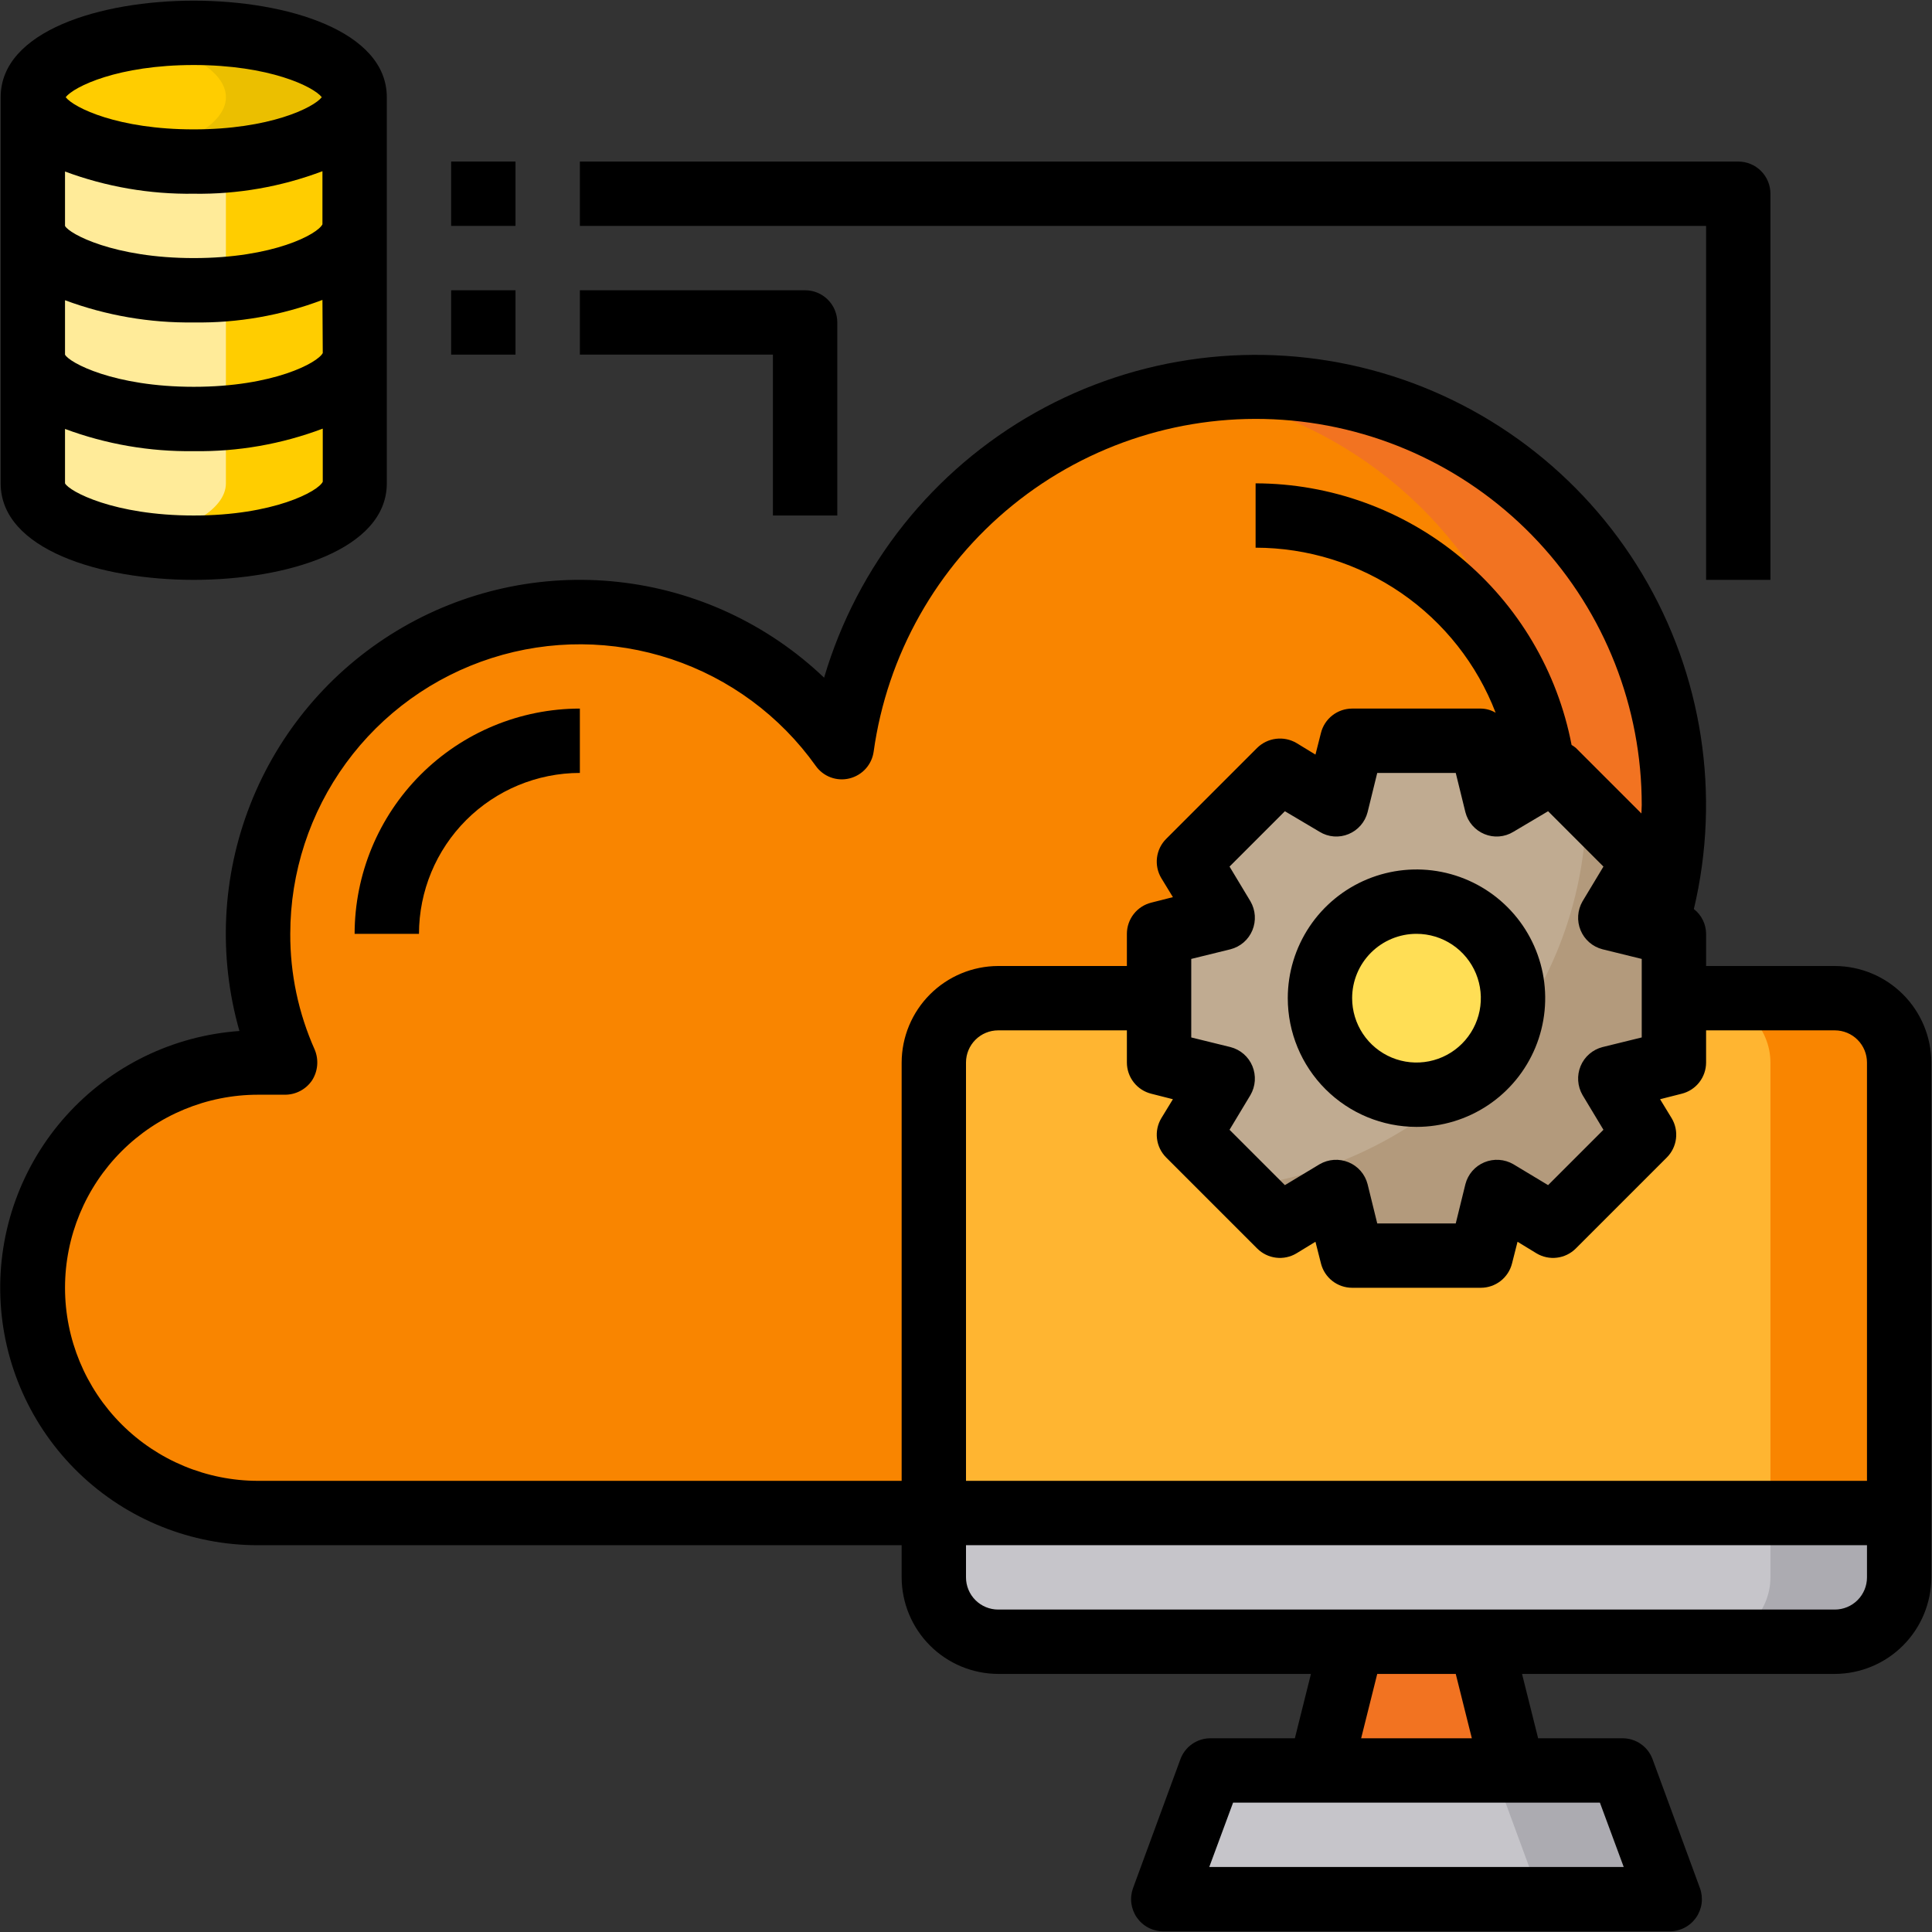 <svg width="182" height="182" viewBox="0 0 182 182" fill="none" xmlns="http://www.w3.org/2000/svg">
<rect x="0" y="0" width="182" height="182" fill="#333333" stroke="none"/>
<path d="M178.906 121.313C178.906 126.94 176.671 132.337 172.691 136.317C168.712 140.296 163.315 142.531 157.688 142.531H24.312C18.685 142.531 13.288 140.296 9.309 136.317C5.329 132.337 3.094 126.94 3.094 121.313C3.094 115.685 5.329 110.288 9.309 106.309C13.288 102.329 18.685 100.094 24.312 100.094H26.859C23.851 93.226 23.497 85.487 25.864 78.374C28.232 71.26 33.153 65.277 39.677 61.581C46.2 57.886 53.862 56.741 61.181 58.367C68.5 59.994 74.955 64.277 79.299 70.388C80.129 64.398 82.327 58.68 85.723 53.677C89.118 48.674 93.62 44.52 98.88 41.537C104.14 38.554 110.016 36.823 116.053 36.477C122.09 36.131 128.125 37.179 133.691 39.542C139.257 41.904 144.204 45.517 148.149 50.099C152.094 54.682 154.931 60.111 156.44 65.967C157.948 71.822 158.088 77.946 156.848 83.865C155.609 89.783 153.023 95.336 149.291 100.094H157.688C163.315 100.094 168.712 102.329 172.691 106.309C176.671 110.288 178.906 115.685 178.906 121.313Z" fill="#F98500"/>
<path d="M178.907 121.313C178.907 126.94 176.671 132.337 172.692 136.317C168.713 140.296 163.315 142.532 157.688 142.532H145.563C151.19 142.532 156.588 140.296 160.567 136.317C164.546 132.337 166.782 126.94 166.782 121.313C166.782 115.685 164.546 110.288 160.567 106.309C156.588 102.33 151.19 100.094 145.563 100.094H137.166C141.405 94.695 144.157 88.281 145.15 81.489C146.143 74.697 145.341 67.763 142.825 61.377C140.309 54.991 136.166 49.373 130.808 45.084C125.449 40.794 119.062 37.98 112.28 36.923C114.263 36.592 116.271 36.43 118.282 36.438C125.668 36.429 132.908 38.498 139.174 42.41C145.439 46.322 150.478 51.919 153.713 58.559C156.947 65.2 158.248 72.616 157.467 79.961C156.685 87.306 153.852 94.283 149.291 100.094H157.688C160.474 100.094 163.234 100.643 165.808 101.709C168.382 102.776 170.721 104.339 172.692 106.309C174.662 108.279 176.225 110.618 177.291 113.193C178.358 115.767 178.907 118.526 178.907 121.313Z" fill="#F27321"/>
<path d="M139.5 154.656L142.531 166.781H124.344L127.375 154.656H139.5Z" fill="#F27321"/>
<path d="M142.531 166.781H136.469L133.438 154.656H139.5L142.531 166.781Z" fill="#F27321"/>
<path d="M178.906 142.531V148.594C178.901 150.2 178.261 151.739 177.125 152.875C175.989 154.011 174.45 154.651 172.844 154.656H94.031C92.425 154.651 90.886 154.011 89.75 152.875C88.614 151.739 87.974 150.2 87.969 148.594V142.531H178.906Z" fill="#C6C5CA"/>
<path d="M178.906 100.094V142.531H87.969V100.094C87.974 98.487 88.614 96.948 89.75 95.812C90.886 94.676 92.425 94.036 94.031 94.031H172.844C174.45 94.036 175.989 94.676 177.125 95.812C178.261 96.948 178.901 98.487 178.906 100.094Z" fill="#FFB531"/>
<path d="M152.837 166.781L157.293 178.906H109.582L114.037 166.781H124.344H142.531H152.837Z" fill="#C6C5CA"/>
<path d="M178.906 142.531V148.594C178.901 150.2 178.261 151.739 177.125 152.875C175.989 154.011 174.45 154.651 172.844 154.656H160.719C162.325 154.651 163.864 154.011 165 152.875C166.136 151.739 166.776 150.2 166.781 148.594V142.531H178.906Z" fill="#ACABB1"/>
<path d="M178.906 100.094V142.531H166.781V100.094C166.776 98.487 166.136 96.948 165 95.812C163.864 94.676 162.325 94.036 160.719 94.031H172.844C174.45 94.036 175.989 94.676 177.125 95.812C178.261 96.948 178.901 98.487 178.906 100.094Z" fill="#F98500"/>
<path d="M157.293 178.906H145.168L140.712 166.781H152.837L157.293 178.906Z" fill="#ACABB1"/>
<path d="M142.531 94.031C142.531 92.233 141.998 90.475 140.999 88.979C139.999 87.484 138.579 86.318 136.918 85.63C135.256 84.941 133.427 84.761 131.663 85.112C129.899 85.463 128.279 86.329 127.007 87.601C125.735 88.873 124.869 90.493 124.518 92.257C124.168 94.021 124.348 95.85 125.036 97.511C125.724 99.173 126.89 100.593 128.385 101.592C129.881 102.592 131.639 103.125 133.438 103.125C135.849 103.125 138.162 102.167 139.868 100.462C141.573 98.756 142.531 96.443 142.531 94.031Z" fill="#C0AB91"/>
<path d="M157.688 87.969V100.094L151.686 101.579L154.868 106.884L146.29 115.462L140.985 112.279L139.5 118.281H127.375L125.89 112.279L120.585 115.462L112.007 106.884L115.189 101.579L109.188 100.094V87.969L115.189 86.483L112.007 81.179L120.585 72.6L125.89 75.783L127.375 69.781H139.5L140.985 75.783L145.411 73.116L146.29 72.6L154.868 81.179L151.686 86.483L155.899 87.514L157.688 87.969Z" fill="#C0AB91"/>
<path d="M157.688 100.094L151.686 101.579L154.869 106.884L146.29 115.462L140.986 112.279L139.5 118.281H127.375L125.89 112.279L120.585 115.462L116.917 111.794C121.957 111.182 126.821 109.563 131.222 107.032C135.622 104.501 139.468 101.111 142.532 97.063C147.011 90.859 149.428 83.405 149.443 75.753L154.869 81.179L151.686 86.484L157.688 87.969V100.094Z" fill="#B39A7C"/>
<path d="M133.438 103.125C138.46 103.125 142.531 99.054 142.531 94.031C142.531 89.009 138.46 84.938 133.438 84.938C128.415 84.938 124.344 89.009 124.344 94.031C124.344 99.054 128.415 103.125 133.438 103.125Z" fill="#FFDE55"/>
<path d="M33.406 33.406V45.531C33.406 48.866 26.616 51.594 18.25 51.594C9.884 51.594 3.094 48.866 3.094 45.531V33.406C3.094 36.741 9.884 39.469 18.25 39.469C26.616 39.469 33.406 36.741 33.406 33.406Z" fill="#FFEB99"/>
<path d="M33.406 21.281V33.406C33.406 36.741 26.616 39.469 18.25 39.469C9.884 39.469 3.094 36.741 3.094 33.406V21.281C3.094 24.616 9.884 27.344 18.25 27.344C26.616 27.344 33.406 24.616 33.406 21.281Z" fill="#FFEB99"/>
<path d="M33.406 9.156V21.281C33.406 24.616 26.616 27.344 18.25 27.344C9.884 27.344 3.094 24.616 3.094 21.281V9.156C3.094 12.491 9.884 15.219 18.25 15.219C26.616 15.219 33.406 12.491 33.406 9.156Z" fill="#FFEB99"/>
<path d="M18.25 15.219C26.621 15.219 33.406 12.505 33.406 9.156C33.406 5.808 26.621 3.094 18.25 3.094C9.879 3.094 3.094 5.808 3.094 9.156C3.094 12.505 9.879 15.219 18.25 15.219Z" fill="#FFCD00"/>
<path d="M33.406 33.406V45.531C33.406 48.866 26.616 51.594 18.25 51.594C16.218 51.601 14.189 51.428 12.188 51.078C17.523 50.139 21.281 48.017 21.281 45.531V39.347C28.192 38.772 33.406 36.316 33.406 33.406Z" fill="#FFCD00"/>
<path d="M33.406 21.281V33.406C33.406 36.316 28.192 38.772 21.281 39.347V27.223C28.192 26.647 33.406 24.191 33.406 21.281Z" fill="#FFCD00"/>
<path d="M33.406 9.156V21.281C33.406 24.191 28.192 26.647 21.281 27.223V15.098C28.192 14.522 33.406 12.066 33.406 9.156Z" fill="#FFCD00"/>
<path d="M33.406 9.156C33.406 12.491 26.616 15.219 18.25 15.219C16.218 15.226 14.189 15.054 12.188 14.704C17.523 13.764 21.281 11.642 21.281 9.156C21.281 6.671 17.523 4.549 12.188 3.609C14.189 3.259 16.218 3.087 18.25 3.094C26.616 3.094 33.406 5.822 33.406 9.156Z" fill="#EBBF00"/>
<path d="M33.406 87.969H39.469C39.474 83.951 41.072 80.098 43.913 77.257C46.755 74.416 50.607 72.817 54.625 72.812V66.75C48.999 66.756 43.606 68.994 39.628 72.972C35.65 76.95 33.413 82.343 33.406 87.969Z" fill="black"/>
<path d="M172.844 91H160.719V87.969C160.716 87.518 160.611 87.074 160.412 86.669C160.212 86.265 159.923 85.911 159.567 85.635C162.12 74.884 160.376 63.561 154.706 54.076C149.036 44.592 139.887 37.695 129.209 34.855C118.53 32.014 107.164 33.454 97.531 38.868C87.898 44.282 80.758 53.242 77.632 63.84C72.336 58.788 65.525 55.618 58.248 54.821C50.972 54.024 43.636 55.643 37.371 59.428C31.106 63.214 26.261 68.956 23.584 75.769C20.906 82.581 20.544 90.085 22.555 97.123C16.283 97.567 10.43 100.43 6.228 105.107C2.026 109.784 -0.194 115.909 0.034 122.192C0.262 128.475 2.921 134.424 7.45 138.784C11.98 143.144 18.026 145.574 24.313 145.563H84.938V148.594C84.945 151.004 85.905 153.312 87.609 155.016C89.313 156.72 91.622 157.681 94.031 157.688H123.495L121.98 163.75H114.038C113.414 163.747 112.805 163.938 112.294 164.296C111.783 164.655 111.397 165.163 111.188 165.751L106.732 177.876C106.567 178.334 106.514 178.824 106.578 179.307C106.643 179.789 106.822 180.249 107.101 180.647C107.381 181.046 107.752 181.371 108.184 181.596C108.616 181.82 109.095 181.938 109.582 181.938H157.294C157.78 181.938 158.26 181.82 158.691 181.596C159.123 181.371 159.494 181.046 159.774 180.647C160.053 180.249 160.233 179.789 160.297 179.307C160.361 178.824 160.308 178.334 160.143 177.876L155.687 165.751C155.478 165.163 155.092 164.655 154.581 164.296C154.071 163.938 153.461 163.747 152.838 163.75H144.896L143.38 157.688H172.844C175.254 157.681 177.562 156.72 179.266 155.016C180.97 153.312 181.93 151.004 181.938 148.594V100.094C181.93 97.684 180.97 95.376 179.266 93.672C177.562 91.968 175.254 91.007 172.844 91ZM84.938 100.094V139.5H24.313C19.489 139.5 14.863 137.584 11.452 134.173C8.041 130.762 6.125 126.136 6.125 121.313C6.125 116.489 8.041 111.863 11.452 108.452C14.863 105.041 19.489 103.125 24.313 103.125H26.859C27.363 103.124 27.858 102.999 28.302 102.761C28.747 102.523 29.125 102.18 29.405 101.761C29.674 101.336 29.836 100.852 29.878 100.351C29.92 99.85 29.841 99.346 29.648 98.882C28.115 95.448 27.329 91.729 27.344 87.969C27.345 82.187 29.184 76.554 32.594 71.885C36.005 67.215 40.811 63.75 46.319 61.99C51.826 60.229 57.751 60.264 63.238 62.09C68.724 63.915 73.489 67.436 76.844 72.146C77.194 72.641 77.685 73.019 78.253 73.23C78.821 73.441 79.439 73.475 80.027 73.328C80.614 73.183 81.143 72.866 81.549 72.418C81.954 71.969 82.215 71.41 82.3 70.812C83.567 61.69 88.249 53.389 95.401 47.586C102.552 41.782 111.64 38.91 120.828 39.549C130.015 40.188 138.618 44.291 144.897 51.028C151.176 57.765 154.664 66.634 154.656 75.844C154.656 76.117 154.626 76.359 154.626 76.632L148.442 70.448C148.318 70.347 148.187 70.256 148.048 70.175C146.718 63.252 143.02 57.006 137.589 52.51C132.158 48.013 125.332 45.546 118.281 45.532V51.594C123.18 51.599 127.963 53.087 131.999 55.862C136.036 58.638 139.137 62.572 140.895 67.144C140.473 66.891 139.992 66.755 139.5 66.75H127.375C126.698 66.751 126.041 66.978 125.508 67.395C124.975 67.813 124.597 68.397 124.435 69.054L123.92 71.085L122.131 69.994C121.55 69.654 120.873 69.515 120.205 69.597C119.537 69.679 118.915 69.978 118.433 70.448L109.855 79.027C109.378 79.505 109.074 80.128 108.992 80.798C108.91 81.468 109.053 82.146 109.4 82.725L110.491 84.513L108.46 85.029C107.803 85.191 107.219 85.569 106.802 86.102C106.384 86.635 106.157 87.292 106.156 87.969V91H94.031C91.622 91.007 89.313 91.968 87.609 93.672C85.905 95.376 84.945 97.684 84.938 100.094ZM149.079 103.156L151.049 106.429L145.835 111.643L142.562 109.673C142.151 109.435 141.692 109.295 141.219 109.263C140.746 109.232 140.272 109.31 139.834 109.491C139.396 109.672 139.007 109.953 138.696 110.31C138.386 110.668 138.163 111.093 138.045 111.552L137.136 115.25H129.74L128.83 111.552C128.712 111.093 128.49 110.668 128.179 110.31C127.869 109.953 127.479 109.672 127.042 109.491C126.604 109.31 126.13 109.232 125.656 109.263C125.183 109.295 124.724 109.435 124.314 109.673L121.04 111.643L115.826 106.429L117.796 103.156C118.034 102.745 118.174 102.286 118.206 101.813C118.237 101.34 118.159 100.866 117.978 100.427C117.797 99.99 117.516 99.6 117.159 99.29C116.801 98.98 116.376 98.757 115.917 98.639L112.219 97.73V90.333L115.917 89.424C116.376 89.306 116.801 89.083 117.159 88.773C117.516 88.463 117.797 88.073 117.978 87.635C118.159 87.197 118.237 86.723 118.206 86.25C118.174 85.777 118.034 85.318 117.796 84.907L115.826 81.634L121.04 76.42L124.314 78.36C124.719 78.609 125.178 78.758 125.652 78.795C126.126 78.832 126.603 78.756 127.042 78.572C127.479 78.391 127.869 78.11 128.179 77.752C128.49 77.395 128.712 76.97 128.83 76.511L129.74 72.813H137.136L138.045 76.511C138.163 76.97 138.386 77.395 138.696 77.752C139.007 78.11 139.396 78.391 139.834 78.572C140.273 78.756 140.749 78.832 141.223 78.795C141.698 78.758 142.156 78.609 142.562 78.36L145.835 76.42L151.049 81.634L149.079 84.907C148.841 85.318 148.701 85.777 148.67 86.25C148.638 86.723 148.716 87.197 148.897 87.635C149.078 88.073 149.359 88.463 149.717 88.773C150.074 89.083 150.5 89.306 150.958 89.424L154.656 90.333V97.73L150.958 98.639C150.5 98.757 150.074 98.98 149.717 99.29C149.359 99.6 149.078 99.99 148.897 100.427C148.716 100.866 148.638 101.34 148.67 101.813C148.701 102.286 148.841 102.745 149.079 103.156ZM150.716 169.813L152.959 175.875H113.916L116.16 169.813H150.716ZM128.224 163.75L129.74 157.688H137.136L138.651 163.75H128.224ZM175.875 148.594C175.875 149.398 175.556 150.169 174.987 150.737C174.419 151.306 173.648 151.625 172.844 151.625H94.031C93.228 151.625 92.457 151.306 91.888 150.737C91.32 150.169 91 149.398 91 148.594V145.563H175.875V148.594ZM175.875 139.5H91V100.094C91 99.29 91.32 98.519 91.888 97.951C92.457 97.382 93.228 97.063 94.031 97.063H106.156V100.094C106.157 100.771 106.384 101.428 106.802 101.961C107.219 102.494 107.803 102.872 108.46 103.034L110.491 103.55L109.4 105.338C109.053 105.917 108.91 106.595 108.992 107.265C109.074 107.935 109.378 108.558 109.855 109.036L118.433 117.615C118.911 118.091 119.534 118.395 120.204 118.477C120.874 118.56 121.552 118.416 122.131 118.069L123.92 116.978L124.435 119.009C124.597 119.666 124.975 120.25 125.508 120.668C126.041 121.085 126.698 121.312 127.375 121.313H139.5C140.177 121.312 140.834 121.085 141.367 120.668C141.9 120.25 142.278 119.666 142.44 119.009L142.956 116.978L144.744 118.069C145.323 118.416 146.002 118.56 146.671 118.477C147.341 118.395 147.965 118.091 148.442 117.615L157.021 109.036C157.497 108.558 157.801 107.935 157.883 107.265C157.966 106.595 157.822 105.917 157.475 105.338L156.384 103.55L158.415 103.034C159.072 102.872 159.656 102.494 160.074 101.961C160.491 101.428 160.718 100.771 160.719 100.094V97.063H172.844C173.648 97.063 174.419 97.382 174.987 97.951C175.556 98.519 175.875 99.29 175.875 100.094V139.5Z" fill="black"/>
<path d="M133.438 106.156C135.836 106.156 138.18 105.445 140.174 104.113C142.168 102.781 143.722 100.887 144.64 98.671C145.557 96.456 145.797 94.018 145.33 91.666C144.862 89.314 143.707 87.153 142.011 85.458C140.315 83.762 138.155 82.607 135.803 82.139C133.451 81.671 131.013 81.912 128.797 82.829C126.582 83.747 124.688 85.301 123.356 87.295C122.024 89.289 121.312 91.633 121.312 94.031C121.312 97.247 122.59 100.331 124.864 102.605C127.138 104.879 130.222 106.156 133.438 106.156ZM133.438 87.969C134.637 87.969 135.809 88.324 136.806 88.99C137.803 89.657 138.58 90.603 139.039 91.711C139.497 92.819 139.617 94.038 139.384 95.214C139.15 96.39 138.572 97.47 137.724 98.318C136.876 99.166 135.796 99.743 134.62 99.977C133.444 100.211 132.225 100.091 131.117 99.632C130.01 99.173 129.063 98.396 128.397 97.399C127.731 96.402 127.375 95.23 127.375 94.031C127.375 92.423 128.014 90.881 129.151 89.744C130.288 88.608 131.83 87.969 133.438 87.969Z" fill="black"/>
<path d="M18.25 0.062C9.49 0.062 0.062 2.912 0.062 9.156V45.531C0.062 51.776 9.49 54.625 18.25 54.625C27.01 54.625 36.438 51.776 36.438 45.531V9.156C36.438 2.912 27.01 0.062 18.25 0.062ZM18.25 6.125C25.373 6.125 29.526 8.156 30.314 9.156C29.526 10.157 25.373 12.188 18.25 12.188C11.127 12.188 6.974 10.157 6.186 9.156C6.974 8.156 11.127 6.125 18.25 6.125ZM6.125 16.158C10.003 17.599 14.114 18.308 18.25 18.25C22.389 18.313 26.503 17.593 30.375 16.128V21.13C29.92 22.069 25.737 24.312 18.25 24.312C10.763 24.312 6.519 22.039 6.125 21.281V16.158ZM30.405 45.38C29.981 46.289 25.767 48.562 18.25 48.562C10.732 48.562 6.519 46.289 6.125 45.531V40.408C10.003 41.849 14.114 42.558 18.25 42.5C22.399 42.563 26.523 41.843 30.405 40.378V45.38ZM18.25 36.438C10.732 36.438 6.519 34.164 6.125 33.406V28.283C10.003 29.724 14.114 30.433 18.25 30.375C22.39 30.441 26.504 29.721 30.375 28.253L30.405 33.255C29.951 34.164 25.767 36.438 18.25 36.438Z" fill="black"/>
<path d="M42.5 27.344H48.562V33.406H42.5V27.344Z" fill="black"/>
<path d="M42.5 15.219H48.562V21.281H42.5V15.219Z" fill="black"/>
<path d="M72.812 48.562H78.875V30.375C78.875 29.571 78.556 28.8 77.987 28.232C77.419 27.663 76.648 27.344 75.844 27.344H54.625V33.406H72.812V48.562Z" fill="black"/>
<path d="M166.781 18.25V54.625H160.719V21.281H54.625V15.219H163.75C164.554 15.219 165.325 15.538 165.893 16.107C166.462 16.675 166.781 17.446 166.781 18.25Z" fill="black"/>
</svg>
